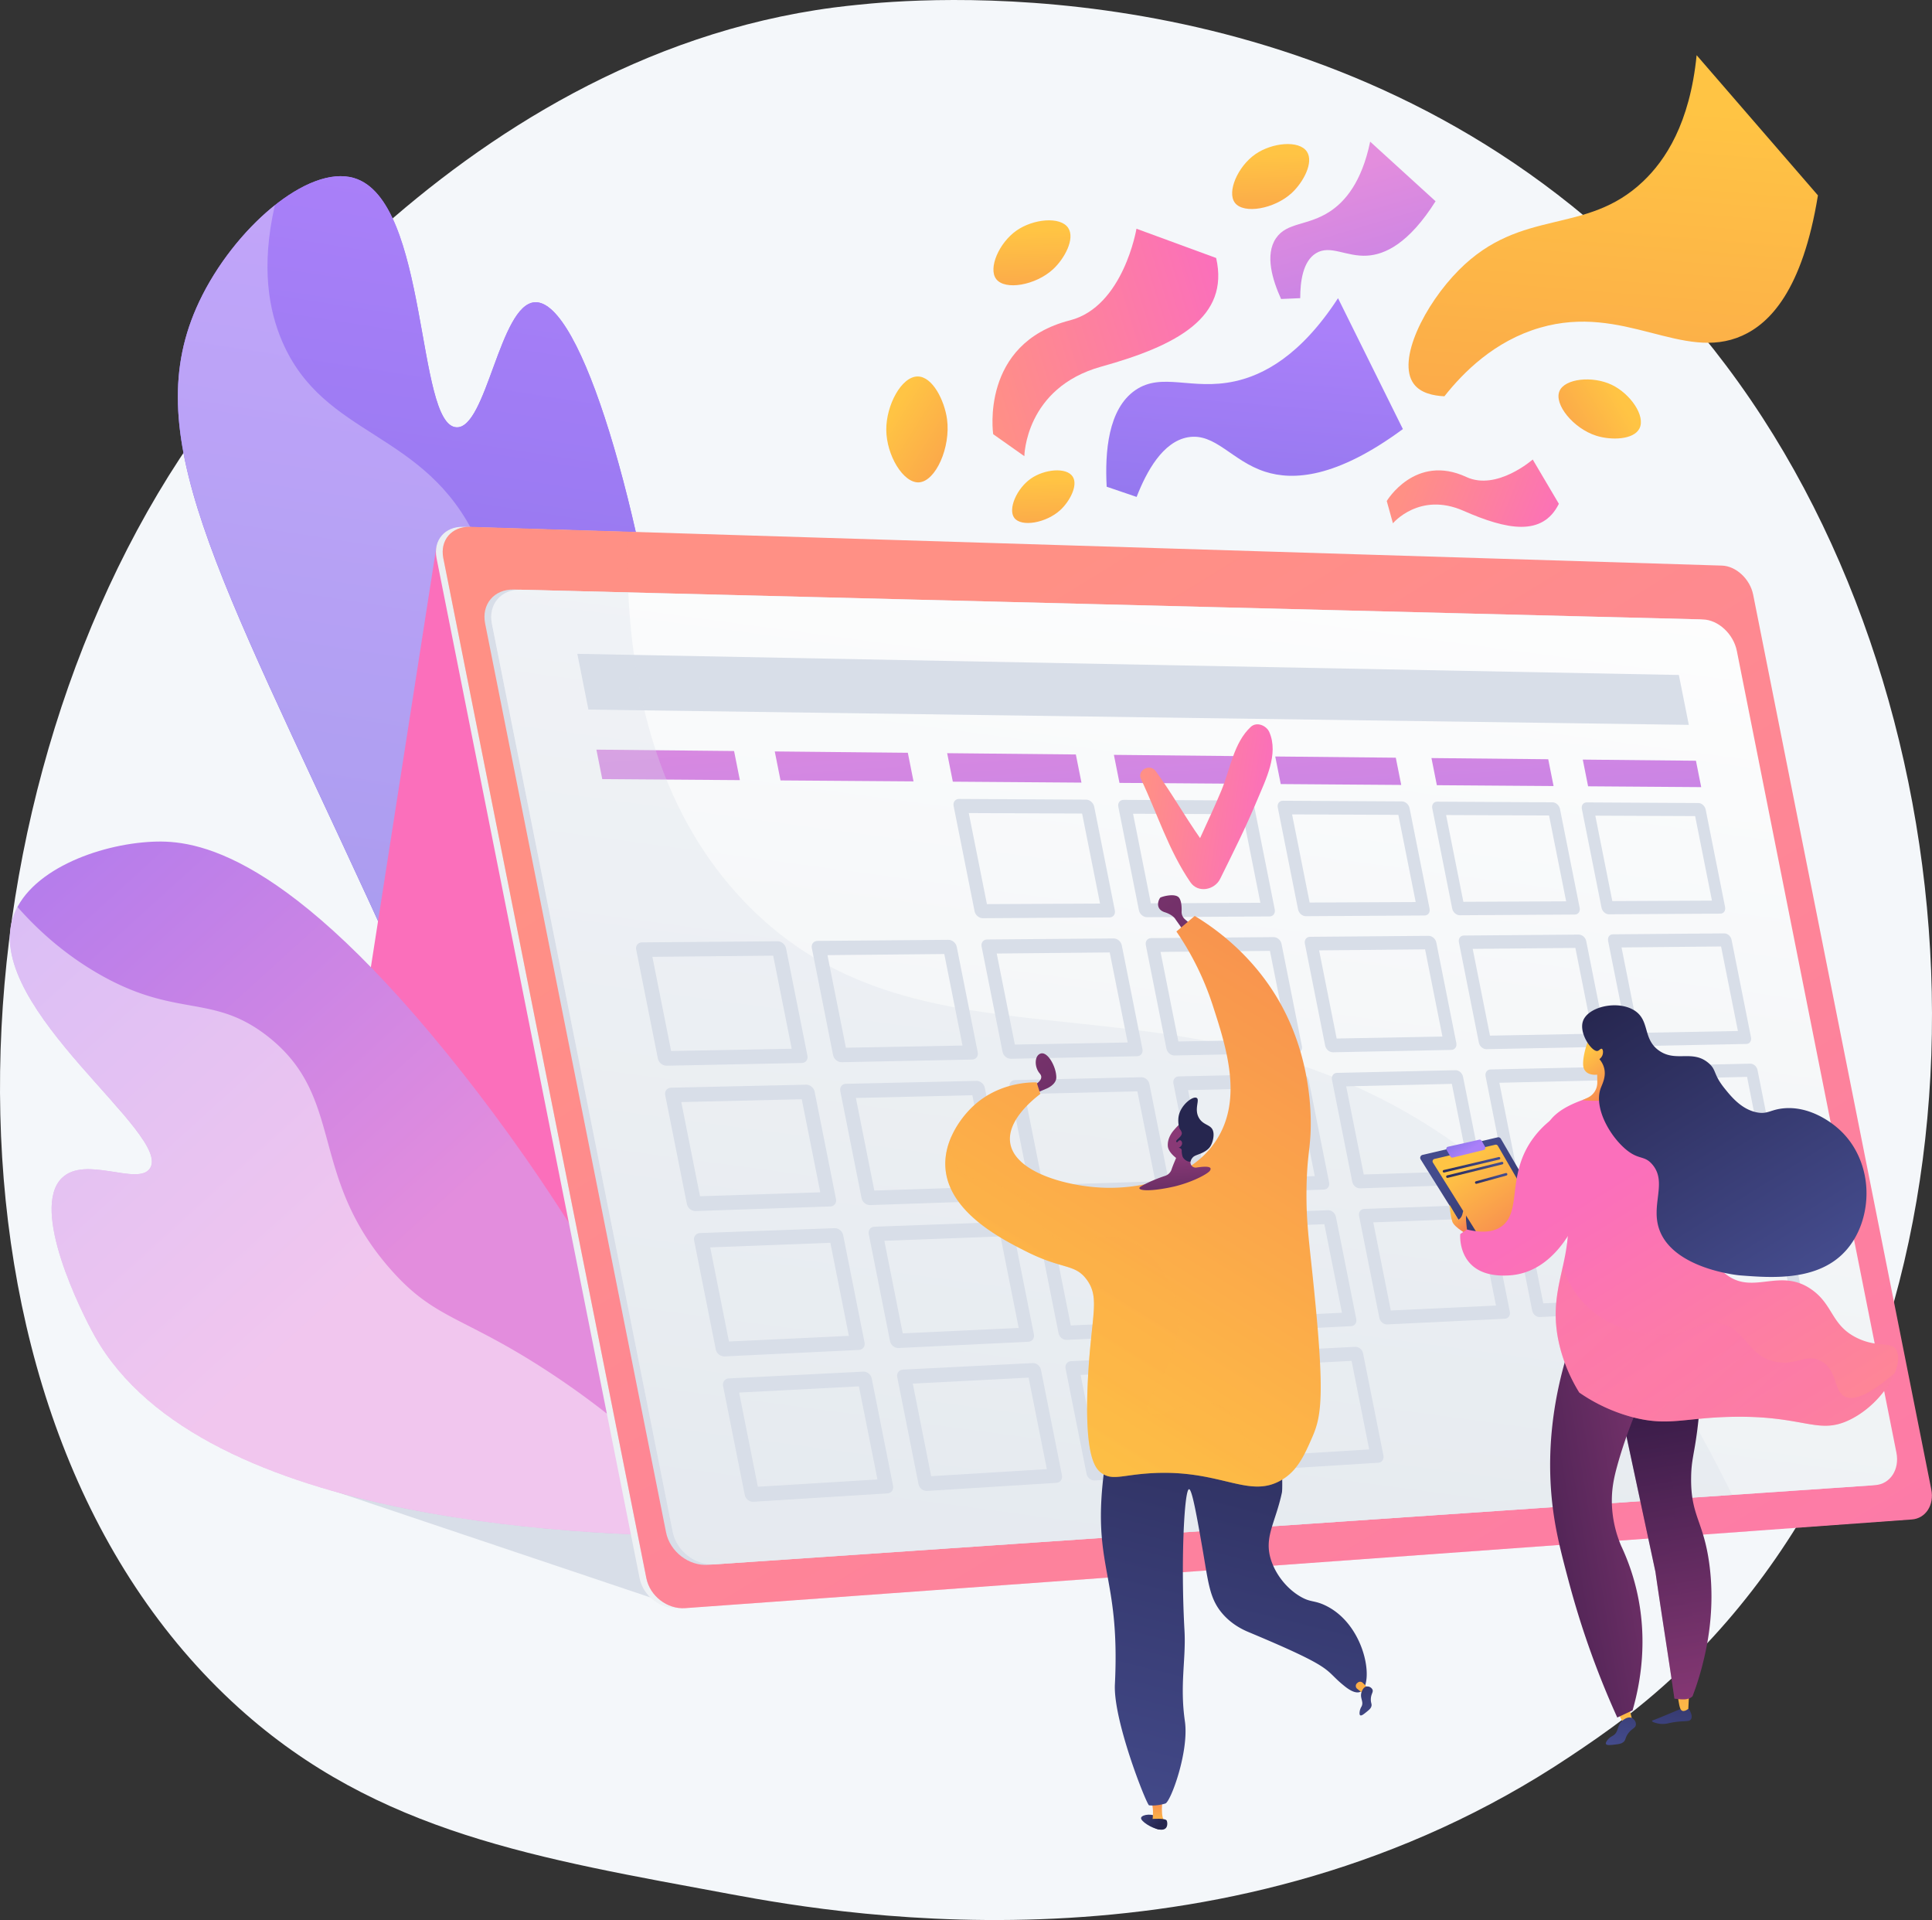 <svg xmlns="http://www.w3.org/2000/svg" xmlns:xlink="http://www.w3.org/1999/xlink" viewBox="0 0 2906.19 2887.63"><rect x="0" y="0" width="2906.19" height="2887.63" fill="#333333" stroke="none"/><defs><style>.cls-1{isolation:isolate;}.cls-2{fill:#f4f7fa;}.cls-3{fill:url(#linear-gradient);}.cls-4,.cls-8{fill:#fff;mix-blend-mode:soft-light;}.cls-11,.cls-34,.cls-4,.cls-40,.cls-43{opacity:0.3;}.cls-5{fill:#d8dee8;}.cls-6{fill:url(#linear-gradient-3);}.cls-7{fill:url(#linear-gradient-4);}.cls-8{opacity:0.5;}.cls-9{fill:url(#linear-gradient-5);}.cls-10{fill:url(#linear-gradient-6);}.cls-11,.cls-34,.cls-40,.cls-43{mix-blend-mode:multiply;}.cls-12{fill:url(#linear-gradient-7);}.cls-13{fill:url(#linear-gradient-8);}.cls-14{fill:url(#linear-gradient-9);}.cls-15{fill:url(#linear-gradient-10);}.cls-16{fill:url(#linear-gradient-11);}.cls-17{fill:url(#linear-gradient-12);}.cls-18{fill:url(#linear-gradient-13);}.cls-19{fill:url(#linear-gradient-14);}.cls-20{fill:url(#linear-gradient-15);}.cls-21{fill:url(#linear-gradient-16);}.cls-22{fill:url(#linear-gradient-17);}.cls-23{fill:url(#linear-gradient-18);}.cls-24{fill:url(#linear-gradient-19);}.cls-25{fill:url(#linear-gradient-20);}.cls-26{fill:url(#linear-gradient-21);}.cls-27{fill:url(#linear-gradient-22);}.cls-28{fill:url(#linear-gradient-23);}.cls-29{fill:url(#linear-gradient-24);}.cls-30{fill:#26264f;}.cls-31{fill:url(#linear-gradient-25);}.cls-32{fill:url(#linear-gradient-26);}.cls-33{fill:url(#linear-gradient-27);}.cls-34{fill:url(#linear-gradient-28);}.cls-35{fill:url(#linear-gradient-29);}.cls-36{fill:url(#linear-gradient-30);}.cls-37{fill:url(#linear-gradient-31);}.cls-38{fill:url(#linear-gradient-32);}.cls-39{fill:url(#linear-gradient-33);}.cls-40{fill:url(#linear-gradient-34);}.cls-41{fill:url(#linear-gradient-35);}.cls-42{fill:url(#linear-gradient-36);}.cls-43{fill:url(#linear-gradient-37);}.cls-44{fill:url(#linear-gradient-38);}.cls-45{fill:url(#linear-gradient-39);}.cls-46{fill:url(#linear-gradient-40);}.cls-47{fill:url(#linear-gradient-41);}.cls-48{fill:url(#linear-gradient-42);}.cls-49{fill:url(#linear-gradient-43);}.cls-50{fill:url(#linear-gradient-44);}.cls-51{fill:url(#linear-gradient-45);}.cls-52{fill:url(#linear-gradient-46);}.cls-53{fill:url(#linear-gradient-47);}.cls-54{fill:url(#linear-gradient-48);}.cls-55{fill:url(#linear-gradient-49);}.cls-56{fill:url(#linear-gradient-50);}.cls-57{fill:url(#linear-gradient-51);}.cls-58{fill:url(#linear-gradient-52);}.cls-59{fill:url(#linear-gradient-53);}.cls-60{fill:url(#linear-gradient-54);}.cls-61{fill:url(#linear-gradient-55);}.cls-62{fill:url(#linear-gradient-56);}.cls-63{fill:url(#linear-gradient-57);}</style><linearGradient id="linear-gradient" x1="317.97" y1="-8.5" x2="265.27" y2="2349.64" gradientTransform="translate(483.06 249.3) rotate(7.58)" gradientUnits="userSpaceOnUse"><stop offset="0" stop-color="#aa80f9"/><stop offset="1" stop-color="#6165d7"/></linearGradient><linearGradient id="linear-gradient-3" x1="124.47" y1="1993.09" x2="514.52" y2="1793.53" gradientUnits="userSpaceOnUse"><stop offset="0" stop-color="#ff9085"/><stop offset="1" stop-color="#fb6fbb"/></linearGradient><linearGradient id="linear-gradient-4" x1="1031.08" y1="2384.65" x2="368.44" y2="1215.83" gradientTransform="translate(-985.48 -151.31) rotate(-12.65)" gradientUnits="userSpaceOnUse"><stop offset="0" stop-color="#e38ddd"/><stop offset="1" stop-color="#9571f6"/></linearGradient><linearGradient id="linear-gradient-5" x1="655.72" y1="1605.51" x2="2895.88" y2="1605.51" gradientUnits="userSpaceOnUse"><stop offset="0" stop-color="#ebeff2"/><stop offset="1" stop-color="#fff"/></linearGradient><linearGradient id="linear-gradient-6" x1="2123.74" y1="1010.56" x2="3416.59" y2="3392.6" gradientTransform="matrix(1, 0, 0.22, 1, -1019.67, 0)" xlink:href="#linear-gradient-3"/><linearGradient id="linear-gradient-7" x1="1730.14" y1="1232.34" x2="3042.65" y2="3650.6" gradientTransform="matrix(1, 0, 0.22, 1, -1019.67, 0)" xlink:href="#linear-gradient-3"/><linearGradient id="linear-gradient-8" x1="2339.73" y1="2496.9" x2="2601.59" y2="611.48" gradientTransform="matrix(1, 0, 0.22, 1, -1019.67, 0)" xlink:href="#linear-gradient-5"/><linearGradient id="linear-gradient-9" x1="1757.3" y1="980.59" x2="1828.78" y2="1973.34" gradientTransform="matrix(1, 0, 0.22, 1, -1019.67, 0)" xlink:href="#linear-gradient-4"/><linearGradient id="linear-gradient-10" x1="2020.45" y1="967.61" x2="2090.39" y2="1939.07" gradientTransform="matrix(1, 0, 0.22, 1, -1019.67, 0)" xlink:href="#linear-gradient-4"/><linearGradient id="linear-gradient-11" x1="2274.87" y1="955.2" x2="2343.34" y2="1906.24" gradientTransform="matrix(1, 0, 0.22, 1, -1019.67, 0)" xlink:href="#linear-gradient-4"/><linearGradient id="linear-gradient-12" x1="2520.99" y1="943.33" x2="2588.05" y2="1874.74" gradientTransform="matrix(1, 0, 0.22, 1, -1019.67, 0)" xlink:href="#linear-gradient-4"/><linearGradient id="linear-gradient-13" x1="2759.21" y1="931.97" x2="2824.92" y2="1844.51" gradientTransform="matrix(1, 0, 0.22, 1, -1019.67, 0)" xlink:href="#linear-gradient-4"/><linearGradient id="linear-gradient-14" x1="2989.91" y1="921.08" x2="3054.31" y2="1815.48" gradientTransform="matrix(1, 0, 0.22, 1, -1019.67, 0)" xlink:href="#linear-gradient-4"/><linearGradient id="linear-gradient-15" x1="3213.44" y1="910.64" x2="3276.58" y2="1787.58" gradientTransform="matrix(1, 0, 0.22, 1, -1019.67, 0)" xlink:href="#linear-gradient-4"/><linearGradient id="linear-gradient-16" x1="2551.53" y1="1099.84" x2="2743.91" y2="1099.84" gradientTransform="matrix(0.99, 0.14, -0.14, 0.99, -654.58, -264.32)" xlink:href="#linear-gradient-3"/><linearGradient id="linear-gradient-17" x1="1539.9" y1="1082.9" x2="2480.3" y2="2266.04" gradientUnits="userSpaceOnUse"><stop offset="0" stop-color="#893976"/><stop offset="1" stop-color="#311944"/></linearGradient><linearGradient id="linear-gradient-18" x1="1414.33" y1="1426.28" x2="2020.62" y2="2189.07" xlink:href="#linear-gradient-17"/><linearGradient id="linear-gradient-19" x1="1645.12" y1="2717.61" x2="1678.1" y2="2746.94" gradientTransform="translate(64.28)" gradientUnits="userSpaceOnUse"><stop offset="0" stop-color="#444b8c"/><stop offset="1" stop-color="#26264f"/></linearGradient><linearGradient id="linear-gradient-20" x1="751.58" y1="2747" x2="751.58" y2="2689.55" gradientTransform="translate(989.59)" gradientUnits="userSpaceOnUse"><stop offset="0" stop-color="#ffc444"/><stop offset="1" stop-color="#f36f56"/></linearGradient><linearGradient id="linear-gradient-21" x1="-236.49" y1="2777.31" x2="-451.53" y2="1909.09" gradientTransform="matrix(-1, 0, 0, 1, 1517.97, 0)" xlink:href="#linear-gradient-19"/><linearGradient id="linear-gradient-22" x1="1648.44" y1="2713.88" x2="1681.41" y2="2743.21" xlink:href="#linear-gradient-19"/><linearGradient id="linear-gradient-23" x1="1520.2" y1="2234.04" x2="2334.92" y2="910.56" gradientTransform="matrix(1, 0, 0, 1, 0, 0)" xlink:href="#linear-gradient-20"/><linearGradient id="linear-gradient-24" x1="1764.87" y1="1740.62" x2="1776.48" y2="1880.94" xlink:href="#linear-gradient-17"/><linearGradient id="linear-gradient-25" x1="4488.09" y1="449.57" x2="4499.71" y2="589.89" gradientTransform="translate(-2010.01 -724.53) rotate(27.57)" xlink:href="#linear-gradient-17"/><linearGradient id="linear-gradient-26" x1="-615.85" y1="3716.14" x2="-615.85" y2="3515.91" gradientTransform="matrix(-0.78, 0.63, 0.63, 0.78, -747.57, 67.65)" xlink:href="#linear-gradient-20"/><linearGradient id="linear-gradient-27" x1="-599.93" y1="3723.72" x2="-637.73" y2="3599.08" gradientTransform="matrix(-0.78, 0.63, 0.63, 0.78, -747.57, 67.65)" xlink:href="#linear-gradient-19"/><linearGradient id="linear-gradient-28" x1="1520.26" y1="2234.07" x2="2334.98" y2="910.6" gradientTransform="matrix(1, 0, 0, 1, 0, 0)" xlink:href="#linear-gradient-20"/><linearGradient id="linear-gradient-29" x1="-1441.22" y1="2883.96" x2="-1488.24" y2="2728.91" gradientTransform="matrix(-0.99, 0.12, 0.12, 0.99, 732.84, -44.58)" xlink:href="#linear-gradient-19"/><linearGradient id="linear-gradient-30" x1="-1481.76" y1="2853.77" x2="-1481.76" y2="2604.66" gradientTransform="matrix(-0.99, 0.12, 0.12, 0.99, 732.84, -44.58)" xlink:href="#linear-gradient-20"/><linearGradient id="linear-gradient-31" x1="-1390.04" y1="2853.77" x2="-1390.04" y2="2604.66" gradientTransform="matrix(-0.99, 0.12, 0.12, 0.99, 732.84, -44.58)" xlink:href="#linear-gradient-20"/><linearGradient id="linear-gradient-32" x1="-1372.72" y1="2863.18" x2="-1419.74" y2="2708.13" gradientTransform="matrix(-0.99, 0.12, 0.12, 0.99, 732.84, -44.58)" xlink:href="#linear-gradient-19"/><linearGradient id="linear-gradient-33" x1="-1503.3" y1="2316.24" x2="-1526.17" y2="2830.98" gradientTransform="matrix(-0.99, 0.12, 0.12, 0.99, 732.84, -44.58)" gradientUnits="userSpaceOnUse"><stop offset="0" stop-color="#311944"/><stop offset="1" stop-color="#893976"/></linearGradient><linearGradient id="linear-gradient-34" x1="-1503.3" y1="2316.24" x2="-1526.17" y2="2830.98" xlink:href="#linear-gradient-33"/><linearGradient id="linear-gradient-35" x1="-1154.55" y1="2535.22" x2="-1573.97" y2="2516.15" xlink:href="#linear-gradient-33"/><linearGradient id="linear-gradient-36" x1="-1775.3" y1="2645.11" x2="-1477.9" y2="2009.63" gradientTransform="matrix(-0.99, 0.12, 0.12, 0.99, 732.84, -44.58)" xlink:href="#linear-gradient-3"/><linearGradient id="linear-gradient-37" x1="3128.22" y1="2322.36" x2="3360.52" y2="2800.04" gradientTransform="translate(-1385.94 397.91) rotate(-16.77)" xlink:href="#linear-gradient-3"/><linearGradient id="linear-gradient-38" x1="-1447.58" y1="1820.7" x2="-1501.23" y2="1907.49" gradientTransform="matrix(-0.99, 0.12, 0.12, 0.99, 732.84, -44.58)" xlink:href="#linear-gradient-20"/><linearGradient id="linear-gradient-39" x1="-1247.76" y1="1955.07" x2="-1355.9" y2="2130" gradientTransform="matrix(-0.99, 0.12, 0.12, 0.99, 732.84, -44.58)" xlink:href="#linear-gradient-19"/><linearGradient id="linear-gradient-40" x1="-1228.68" y1="1932.23" x2="-1322.09" y2="2107.61" gradientTransform="matrix(-0.99, 0.1, 0.1, 0.99, 790.05, -40.77)" xlink:href="#linear-gradient-20"/><linearGradient id="linear-gradient-41" x1="-1258.81" y1="1943.85" x2="-1233.07" y2="1890.47" gradientTransform="matrix(-0.99, 0.12, 0.12, 0.99, 732.84, -44.58)" xlink:href="#linear-gradient"/><linearGradient id="linear-gradient-42" x1="-1273.36" y1="1930.78" x2="-1185.17" y2="1930.78" gradientTransform="matrix(-0.99, 0.1, 0.1, 0.99, 790.05, -40.77)" xlink:href="#linear-gradient-19"/><linearGradient id="linear-gradient-43" x1="-1277.26" y1="1938.88" x2="-1189.5" y2="1938.88" gradientTransform="matrix(-0.99, 0.1, 0.1, 0.99, 790.05, -40.77)" xlink:href="#linear-gradient-19"/><linearGradient id="linear-gradient-44" x1="-1281.33" y1="1954.29" x2="-1231.74" y2="1954.29" gradientTransform="matrix(-0.99, 0.1, 0.1, 0.99, 790.05, -40.77)" xlink:href="#linear-gradient-19"/><linearGradient id="linear-gradient-45" x1="-1224.88" y1="2024.2" x2="-1250.83" y2="2066.18" gradientTransform="matrix(-0.99, 0.12, 0.12, 0.99, 732.84, -44.58)" xlink:href="#linear-gradient-20"/><linearGradient id="linear-gradient-46" x1="-1641.83" y1="2707.57" x2="-1344.43" y2="2072.1" gradientTransform="matrix(-0.99, 0.12, 0.12, 0.99, 732.84, -44.58)" xlink:href="#linear-gradient-3"/><linearGradient id="linear-gradient-47" x1="-1745.53" y1="2184.23" x2="-1528.63" y2="1720.77" gradientTransform="matrix(-0.99, 0.12, 0.12, 0.99, 732.84, -44.58)" xlink:href="#linear-gradient-19"/><linearGradient id="linear-gradient-48" x1="-105.65" y1="277.94" x2="293.14" y2="277.94" gradientTransform="translate(1485.15 267.46) rotate(-17.21)" xlink:href="#linear-gradient-3"/><linearGradient id="linear-gradient-49" x1="333.02" y1="334.29" x2="-13.3" y2="1194.84" gradientTransform="translate(1485.15 267.46) rotate(-17.21)" xlink:href="#linear-gradient"/><linearGradient id="linear-gradient-50" x1="4150.83" y1="132.22" x2="4392.41" y2="132.22" gradientTransform="matrix(0.93, 0.38, -0.38, 0.93, -1691.05, -978.26)" xlink:href="#linear-gradient-3"/><linearGradient id="linear-gradient-51" x1="-1231.37" y1="-601.96" x2="-1441.17" y2="-80.64" gradientTransform="matrix(0.78, -0.62, 0.62, 0.78, 3345.76, -35.77)" xlink:href="#linear-gradient-4"/><linearGradient id="linear-gradient-52" x1="952.96" y1="179.14" x2="370.85" y2="1625.58" gradientTransform="translate(1485.15 267.46) rotate(-17.21)" xlink:href="#linear-gradient-20"/><linearGradient id="linear-gradient-53" x1="-139.59" y1="-54.17" x2="-242.91" y2="202.54" gradientTransform="matrix(0.92, -0.4, 0.4, 0.92, 2060.07, 225.97)" xlink:href="#linear-gradient-20"/><linearGradient id="linear-gradient-54" x1="5454.51" y1="-862.9" x2="5351.21" y2="-606.21" gradientTransform="translate(-2440.3 -1995.28) rotate(37)" xlink:href="#linear-gradient-20"/><linearGradient id="linear-gradient-55" x1="-647.46" y1="257.18" x2="-731.12" y2="465.04" gradientTransform="matrix(0.92, -0.4, 0.4, 0.92, 2060.07, 225.97)" xlink:href="#linear-gradient-20"/><linearGradient id="linear-gradient-56" x1="-3887.72" y1="-3832.1" x2="-4011.77" y2="-3523.85" gradientTransform="matrix(0.19, -0.98, 0.94, 0.18, 5688.37, -2506.34)" xlink:href="#linear-gradient-20"/><linearGradient id="linear-gradient-57" x1="-514.68" y1="-91.98" x2="-617.99" y2="164.73" gradientTransform="matrix(0.92, -0.4, 0.4, 0.92, 2060.07, 225.97)" xlink:href="#linear-gradient-20"/></defs><g class="cls-1"><g id="Layer_2" data-name="Layer 2"><g id="Illustration"><path class="cls-2" d="M2556.53,2483.44c-75.64,78-143.33,123.81-195.15,158.41-505.41,337.47-1083.15,240.2-1261.77,207-288.19-53.64-531.46-91.48-740.47-280.31C-115.79,2139.41-92.69,1244.31,270.21,689.83,313.24,624.08,675.6,87,1254.59,11.26c14.17-1.85,24.73-2.9,34-3.88C1378.14-2.1,1933.18-52.15,2385.76,327c64.78,54.27,169,152.17,265.72,301.49C3005,1174.47,3006.1,2020,2556.53,2483.44Z"/><path class="cls-3" d="M943.12,2143.18c118.9-19,120.47-618.4,67-1036.6-43.88-343.45-136.53-656.12-205.64-652-52.9,3.14-72.56,190.73-118,188.07-61-3.56-41.08-341.24-153.91-374.89-69.52-20.73-181.21,76.4-233,186.08-93.39,197.88,25,401.23,256,902.69C851.6,1999.12,881.92,2153,943.12,2143.18Z"/><path class="cls-3" d="M943.12,2143.18c118.9-19,120.47-618.4,67-1036.6-43.88-343.45-136.53-656.12-205.64-652-52.9,3.14-72.56,190.73-118,188.07-61-3.56-41.08-341.24-153.91-374.89-69.52-20.73-181.21,76.4-233,186.08-93.39,197.88,25,401.23,256,902.69C851.6,1999.12,881.92,2153,943.12,2143.18Z"/><path class="cls-4" d="M931.12,1750.62c12.27-164.34,57.83-254,4.68-384.8-46.42-114.21-107.92-111.57-163.52-244.37-63-150.41.61-190.41-55.14-309.7-77.41-165.63-229.55-151.84-292.6-298.1-19.93-46.22-32.41-111.86-11.1-205-44.55,35.44-87.16,88.6-113.85,145.14-93.39,197.88,25,401.23,256,902.69,296,642.6,326.34,796.46,387.54,786.66,9.3-1.49,17.88-6.53,25.77-14.75C927.67,1973.49,924,1846.29,931.12,1750.62Z"/><polygon class="cls-5" points="978.2 2402.44 438.52 2221.03 1214.79 2169.23 978.2 2402.44"/><path class="cls-6" d="M656.41,822.53l-210.12,1348c-4,26,14.55,49.47,38.2,48.35l1051.67-49.63Z"/><path class="cls-7" d="M1097.61,2310.33C968.89,1992.69,814,1763.79,696.19,1614.2c-265-336.59-404.28-350.94-466-348.32-82.26,3.49-190.37,44.09-211.57,116.77-39.67,136,242.43,324.14,206.71,374.9-18.48,26.27-96.81-20.16-132.06,13.91-48.22,46.6,28.44,200.91,49.35,238.18C304.24,2297.73,903.92,2311.26,1097.61,2310.33Z"/><path class="cls-8" d="M824.28,2062.54C695,1978.05,654.15,1985,586.9,1908.3c-124-141.4-67-258.29-184.62-350-83.88-65.38-138-25.57-257.23-95.56-48.52-28.49-87.51-63.25-118.77-98.7a96.86,96.86,0,0,0-7.66,18.6c-39.67,136,242.43,324.14,206.71,374.9-18.48,26.27-96.81-20.16-132.06,13.91-48.22,46.6,28.44,200.91,49.35,238.18,161.62,288.09,761.3,301.62,955,300.69-2.35-5.79-4.72-11.49-7.09-17.23C990.27,2181.28,895.57,2109.13,824.28,2062.54Z"/><path class="cls-9" d="M2580,850.62,696.8,792.37c-27.47-.85-45.48,20.18-40.14,47l305.47,1534.2c5.34,26.8,31.54,46.94,58.45,45l1845.07-133.34c20.88-1.5,34-21.78,29.28-45.28L2627,894.36C2622.34,870.86,2601.32,851.28,2580,850.62Z"/><path class="cls-10" d="M2590.18,850.62,707,792.37c-27.47-.85-45.48,20.18-40.14,47L972.3,2373.55c5.33,26.8,31.54,46.94,58.45,45l1845.07-133.34c20.87-1.5,34-21.78,29.28-45.28L2637.18,894.36C2632.5,870.86,2611.48,851.28,2590.18,850.62Z"/><g class="cls-11"><path class="cls-12" d="M2098.71,1663.56c-370.67-201.4-721.93-44.84-974.84-303.17-155.73-159.07-184.32-384.3-179.65-560.68L707,792.37c-27.47-.85-45.48,20.18-40.14,47L972.3,2373.56c5.33,26.79,31.54,46.93,58.45,45l1600.88-115.69C2456.65,1923.05,2259.38,1750.86,2098.71,1663.56Z"/></g><path class="cls-5" d="M2812.8,2234.11,1065,2353.41c-29,2-57.33-19.9-63.1-48.88L729.76,937.76c-5.77-29,13.61-51.88,43.19-51.13l1780.47,44.75c23.25.59,46.17,21.79,51.26,47.37L2844.86,2185C2850,2210.56,2835.63,2232.56,2812.8,2234.11Z"/><path class="cls-13" d="M2820.64,2233.58l-1745.7,119.15c-29,2-57.27-19.89-63-48.85L739.94,938c-5.77-29,13.59-51.84,43.13-51.1l1778.33,44.7c23.23.59,46.13,21.78,51.22,47.35l240,1205.55C2857.74,2210,2843.44,2232,2820.64,2233.58Z"/><path class="cls-5" d="M1669,1379.76l-190.55,1.18c-5.72,0-11.3-4.68-12.46-10.53l-31.53-158.32c-1.16-5.85,2.54-10.57,8.27-10.53l191,1.06c5.59,0,11,4.74,12.19,10.51L1677,1369.25C1678.11,1375,1674.53,1379.73,1669,1379.76Zm-184.43-20,170.17-.82-27-135.4-170.47-.71Z"/><path class="cls-5" d="M1909.77,1378.27l-184.46,1.14c-5.53,0-11-4.6-12.09-10.36l-31-155.74c-1.15-5.76,2.42-10.4,8-10.37l184.9,1c5.4,0,10.7,4.66,11.83,10.34l30.59,153.62C1918.62,1373.61,1915.16,1378.24,1909.77,1378.27Zm-178.6-19.74,164.73-.79-26.53-133.23-165-.69Z"/><path class="cls-5" d="M2143,1376.83l-178.65,1.1c-5.36,0-10.62-4.53-11.74-10.2l-30.52-153.25c-1.13-5.66,2.32-10.23,7.68-10.2l179.07,1c5.24,0,10.38,4.58,11.5,10.17l30.1,151.2C2151.53,1372.24,2148.21,1376.79,2143,1376.83Zm-173-19.45,159.54-.76-26.11-131.13-159.82-.67Z"/><path class="cls-5" d="M2369,1375.43l-173.12,1.07c-5.18,0-10.29-4.46-11.4-10l-30-150.84c-1.11-5.58,2.21-10.07,7.41-10l173.52,1c5.07,0,10.07,4.52,11.17,10l29.64,148.85C2377.22,1370.91,2374,1375.4,2369,1375.43Zm-167.74-19.16,154.59-.74-25.7-129.08-154.87-.66Z"/><path class="cls-5" d="M2588,1374.07l-167.83,1c-5,0-10-4.39-11.09-9.88l-29.56-148.51c-1.1-5.49,2.11-9.92,7.15-9.89l168.22.94c4.92,0,9.78,4.44,10.86,9.86l29.18,146.58C2596,1369.62,2592.91,1374,2588,1374.07Zm-162.68-18.87,149.87-.72-25.31-127.11-150.14-.63Z"/><path class="cls-5" d="M1206,1598.67l-203.14,4.09A13.76,13.76,0,0,1,989.63,1592L957,1428.31c-1.2-6.06,2.78-11,8.89-11l203.61-1.69c6,0,11.73,4.74,12.92,10.71l32.13,161.37C1215.76,1593.62,1211.92,1598.55,1206,1598.67Zm-196.47-18,181.4-3.4-27.87-140-181.72,1.76Z"/><path class="cls-5" d="M1462.43,1593.5l-196.41,4c-5.89.12-11.64-4.61-12.82-10.56l-32-161c-1.19-6,2.65-10.81,8.55-10.86l196.88-1.64c5.75,0,11.36,4.67,12.53,10.54l31.6,158.7C1471.88,1588.54,1468.17,1593.39,1462.43,1593.5Zm-190-17.77,175.41-3.29-27.41-137.64-175.72,1.7Z"/><path class="cls-5" d="M1710.53,1588.51l-190,3.83c-5.7.11-11.27-4.54-12.43-10.39l-31.53-158.32c-1.16-5.85,2.53-10.63,8.24-10.68l190.48-1.58c5.57,0,11,4.6,12.16,10.37l31.08,156.12C1719.65,1583.63,1716.08,1588.4,1710.53,1588.51ZM1526.59,1571l169.71-3.18-27-135.4-170,1.65Z"/><path class="cls-5" d="M1950.67,1583.67l-184,3.71c-5.52.11-10.92-4.47-12.07-10.23l-31-155.74c-1.14-5.76,2.41-10.46,7.94-10.51l184.39-1.53c5.39,0,10.67,4.53,11.8,10.21l30.59,153.61C1959.49,1578.87,1956.05,1583.56,1950.67,1583.67Zm-178.12-17.32,164.27-3.07-26.52-133.23-164.57,1.59Z"/><path class="cls-5" d="M2183.23,1579l-178.15,3.59c-5.34.1-10.59-4.4-11.72-10.07l-30.51-153.25c-1.13-5.66,2.3-10.29,7.65-10.34l178.58-1.48c5.22,0,10.35,4.45,11.46,10l30.11,151.2C2191.76,1574.27,2188.44,1578.88,2183.23,1579Zm-172.57-17.1,159.1-3-26.11-131.12-159.38,1.54Z"/><path class="cls-5" d="M2408.57,1574.45l-172.63,3.48c-5.17.1-10.27-4.33-11.38-9.91l-30-150.84c-1.11-5.58,2.2-10.13,7.39-10.18l173-1.43c5.06,0,10.05,4.38,11.14,9.88l29.64,148.85C2416.82,1569.81,2413.62,1574.35,2408.57,1574.45Zm-167.28-16.88,154.16-2.89-25.7-129.08-154.44,1.49Z"/><path class="cls-5" d="M2627,1570.05l-167.36,3.37c-5,.1-10-4.27-11.06-9.76L2419,1415.16c-1.1-5.49,2.1-10,7.12-10l167.76-1.39c4.91,0,9.76,4.32,10.83,9.74l29.19,146.57C2635,1565.48,2631.92,1570,2627,1570.05Zm-162.24-16.67,149.46-2.8-25.31-127.11-149.73,1.45Z"/><path class="cls-5" d="M1249,1814.45l-202.57,6.92a13.5,13.5,0,0,1-13.19-10.58l-32.6-163.72c-1.2-6,2.76-11.07,8.85-11.2l203-4.52c5.93-.14,11.7,4.59,12.89,10.56l32.13,161.37C1258.7,1809.25,1254.87,1814.25,1249,1814.45ZM1053,1799.11l180.89-5.93-27.86-140-181.23,4.29Z"/><path class="cls-5" d="M1504.69,1805.71l-195.87,6.69c-5.88.2-11.61-4.46-12.79-10.41l-32-161c-1.19-6,2.63-10.88,8.52-11l196.33-4.37c5.74-.13,11.33,4.52,12.5,10.39l31.6,158.7C1514.1,1800.6,1510.41,1805.51,1504.69,1805.71Zm-189.53-15.19,174.92-5.73-27.41-137.64-175.23,4.14Z"/><path class="cls-5" d="M1752.09,1797.26l-189.5,6.47c-5.68.2-11.24-4.39-12.4-10.24l-31.53-158.32c-1.16-5.85,2.52-10.7,8.21-10.82l190-4.23c5.55-.12,11,4.45,12.13,10.23L1760,1786.46C1761.19,1792.24,1757.63,1797.07,1752.09,1797.26Zm-183.43-15,169.23-5.55-27-135.4-169.54,4Z"/><path class="cls-5" d="M1991.57,1789.07l-183.44,6.27c-5.5.19-10.89-4.32-12-10.08l-31-155.74c-1.15-5.76,2.4-10.53,7.91-10.65l183.87-4.09c5.38-.12,10.65,4.38,11.78,10.06l30.59,153.62C2000.36,1784.14,1996.93,1788.89,1991.57,1789.07Zm-177.64-14.89,163.82-5.37-26.53-133.22-164.11,3.88Z"/><path class="cls-5" d="M2223.49,1781.15l-177.67,6.07c-5.32.18-10.56-4.26-11.69-9.93L2003.62,1624c-1.13-5.67,2.29-10.35,7.63-10.47l178.08-4c5.21-.11,10.33,4.32,11.44,9.91l30.1,151.2C2232,1776.3,2228.68,1781,2223.49,1781.15Zm-172.11-14.75,158.66-5.2-26.11-131.12L2025,1633.84Z"/><path class="cls-5" d="M2448.2,1773.47l-172.15,5.88c-5.16.18-10.25-4.2-11.36-9.77l-30-150.84c-1.11-5.58,2.18-10.2,7.35-10.31l172.56-3.84c5-.11,10,4.26,11.12,9.76l29.64,148.85C2456.43,1768.7,2453.24,1773.3,2448.2,1773.47Zm-166.83-14.6,153.73-5-25.7-129.08-154,3.64Z"/><path class="cls-5" d="M2666,1766l-166.9,5.7c-5,.17-9.94-4.14-11-9.63l-29.57-148.51c-1.1-5.49,2.08-10,7.1-10.14l167.29-3.72c4.89-.11,9.73,4.19,10.81,9.61l29.19,146.58C2674,1761.33,2670.92,1765.86,2666,1766Zm-161.8-14.46,149-4.89L2628,1619.57l-149.31,3.54Z"/><path class="cls-5" d="M1291.91,2030.23l-202,9.75a13.26,13.26,0,0,1-13.16-10.43l-32.6-163.72c-1.21-6,2.75-11.14,8.82-11.36l202.48-7.35c5.92-.21,11.67,4.45,12.86,10.42l32.13,161.37C1301.63,2024.87,1297.81,2029.94,1291.91,2030.23Zm-195.4-12.67,180.4-8.45-27.87-140L1068.32,1876Z"/><path class="cls-5" d="M1546.94,2017.92l-195.33,9.42c-5.86.29-11.57-4.31-12.76-10.26l-32-161c-1.18-5.95,2.62-10.94,8.5-11.16l195.78-7.1c5.73-.21,11.31,4.38,12.48,10.24l31.59,158.7C1556.32,2012.66,1552.65,2017.64,1546.94,2017.92Zm-189-12.61,174.43-8.17L1505,1859.5l-174.74,6.59Z"/><path class="cls-5" d="M1793.66,2006l-189,9.12c-5.67.27-11.21-4.25-12.37-10.1l-31.53-158.32c-1.16-5.85,2.5-10.76,8.18-11l189.43-6.87c5.53-.2,10.95,4.31,12.1,10.08l31.08,156.12C1802.72,2000.84,1799.18,2005.74,1793.66,2006Zm-182.94-12.54,168.76-7.91-27-135.4-169.06,6.38Z"/><path class="cls-5" d="M2032.47,1994.48l-182.93,8.83c-5.49.26-10.87-4.19-12-10l-31-155.74c-1.15-5.76,2.38-10.59,7.88-10.78l183.36-6.66c5.36-.2,10.62,4.25,11.75,9.93l30.59,153.62C2041.23,1989.41,2037.81,1994.22,2032.47,1994.48ZM1855.31,1982l163.36-7.66-26.52-133.23-163.66,6.18Z"/><path class="cls-5" d="M2263.74,1983.31l-177.17,8.55c-5.31.26-10.53-4.12-11.66-9.79l-30.52-153.25c-1.12-5.67,2.28-10.42,7.6-10.61l177.59-6.45c5.19-.18,10.3,4.19,11.42,9.78l30.1,151.2C2272.21,1978.33,2268.92,1983.06,2263.74,1983.31Zm-171.64-12.4,158.21-7.41-26.1-131.13-158.5,6Z"/><path class="cls-5" d="M2487.83,1972.49l-171.68,8.29c-5.14.25-10.22-4.07-11.33-9.64l-30-150.85c-1.11-5.57,2.17-10.25,7.33-10.43l172.08-6.25c5-.18,10,4.13,11.09,9.63l29.64,148.85C2496,1967.6,2492.85,1972.25,2487.83,1972.49Zm-166.38-12.33,153.31-7.18-25.71-129.09-153.58,5.8Z"/><path class="cls-5" d="M2705.06,1962l-166.43,8c-5,.24-9.92-4-11-9.5L2498.05,1812c-1.1-5.49,2.07-10.09,7.07-10.27l166.83-6c4.88-.18,9.71,4.07,10.79,9.49l29.18,146.57C2713,1957.19,2709.93,1961.77,2705.06,1962Zm-161.36-12.26,148.63-7L2667,1815.67l-148.9,5.62Z"/><path class="cls-5" d="M1334.88,2246l-201.45,12.58a13,13,0,0,1-13.13-10.28l-32.59-163.71c-1.21-6.06,2.73-11.21,8.79-11.52l201.92-10.18c5.9-.29,11.64,4.3,12.83,10.27l32.13,161.37C1344.57,2240.5,1340.76,2245.64,1334.88,2246ZM1140,2236l179.89-11-27.87-140-180.21,9.34Z"/><path class="cls-5" d="M1589.19,2230.12l-194.78,12.17c-5.84.36-11.55-4.17-12.73-10.12l-32-161c-1.19-5.95,2.61-11,8.46-11.31l195.25-9.84c5.7-.29,11.27,4.24,12.44,10.1l31.6,158.7C1598.55,2224.72,1594.88,2229.77,1589.19,2230.12Zm-188.5-10,174-10.62-27.41-137.64-174.26,9Z"/><path class="cls-5" d="M1835.22,2214.75l-188.45,11.77c-5.65.36-11.18-4.1-12.35-9.95l-31.52-158.32c-1.16-5.85,2.49-10.82,8.16-11.11l188.89-9.52c5.52-.28,10.92,4.17,12.07,9.94l31.09,156.12C1844.26,2209.45,1840.73,2214.41,1835.22,2214.75Zm-182.44-10,168.29-10.27-27-135.4-168.59,8.74Z"/><path class="cls-5" d="M2073.36,2199.88l-182.42,11.39c-5.47.34-10.83-4.05-12-9.8l-31-155.74c-1.15-5.76,2.37-10.65,7.86-10.93l182.85-9.22c5.34-.27,10.59,4.12,11.72,9.8L2081,2189C2082.1,2194.67,2078.7,2199.55,2073.36,2199.88Zm-176.67-10.05,162.91-9.94-26.53-133.23-163.2,8.46Z"/><polygon class="cls-14" points="1112.94 1173.27 905.95 1171.76 897.12 1127.42 1104.22 1129.51 1112.94 1173.27"/><polygon class="cls-15" points="1374.16 1175.17 1174.1 1173.71 1165.42 1130.13 1365.59 1132.14 1374.16 1175.17"/><polygon class="cls-16" points="1626.76 1177.01 1433.28 1175.6 1424.75 1132.74 1618.33 1134.69 1626.76 1177.01"/><polygon class="cls-17" points="1871.16 1178.79 1683.96 1177.43 1675.56 1135.27 1862.88 1137.16 1871.16 1178.79"/><polygon class="cls-18" points="2107.77 1180.52 1926.53 1179.19 1918.27 1137.72 2099.61 1139.55 2107.77 1180.52"/><polygon class="cls-19" points="2336.93 1182.18 2161.38 1180.9 2153.25 1140.09 2328.91 1141.86 2336.93 1182.18"/><polygon class="cls-20" points="2559.01 1183.8 2388.88 1182.56 2380.88 1142.39 2551.11 1144.11 2559.01 1183.8"/><polygon class="cls-5" points="2540.37 1090.16 885.13 1067.16 868.44 983.35 2525.43 1015.13 2540.37 1090.16"/><g class="cls-11"><path class="cls-5" d="M2098.71,1663.56c-370.67-201.4-721.93-44.84-974.84-303.17C994.17,1227.91,952.59,1049.09,945.08,891l-163-4.09c-29-.73-48,21.71-42.31,50.12l272.36,1367.9c5.66,28.41,33.39,49.86,61.84,47.92l1531.7-104.55C2437.39,1906.36,2251.49,1746.57,2098.71,1663.56Z"/></g><path class="cls-21" d="M1909.33,1101c-4.28-9.76-18.86-16.14-27.84-7.8-25.74,23.88-30.9,63.54-44.11,95.34-10.08,24.27-21.3,48-32.17,71.94-23.23-33-43.09-68.6-67.06-101.15-8.32-11.29-28.14-.95-21.86,12.29,24.81,52.34,41.29,106.74,74.31,155.16,11.57,17,36.55,11.73,44.84-5.09,19.15-38.84,38.68-77.54,55.3-117.56C1903.71,1173,1923.9,1134.24,1909.33,1101Z"/><path class="cls-22" d="M1799.43,1397.57l-17-15a14.7,14.7,0,0,1-5-11.56c.24-6.41-.13-15.79-3.74-20.72-5.81-7.93-27.64-1.47-28.62,0-4.29,6.45-5.83,17.58,7.11,21.7s16.26,10.94,16.26,10.94l20.46,28.91Z"/><path class="cls-23" d="M1555.35,1645.18l19.2-8.1s14.4-5.73,14.4-16.68c0-15.69-12.53-38.36-22.79-36.14s-10.82,20.4-2,30.39-11.9,19.47-11.9,19.47Z"/><path class="cls-24" d="M1716.49,2733.68c1.66-5,18.84-7.28,26.06.73,3.58,4,5.4,11.27,2.61,14.06-1,1,2.21,3.5-1.16,3.06C1732.85,2750.09,1714.85,2738.63,1716.49,2733.68Z"/><path class="cls-25" d="M1733.56,2738h17.34c-6.54-10.6-.81-40.59-.81-40.59l-18.65,1.48s.89,8.58,2.66,21.3C1734.71,2724.54,1734.32,2731.17,1733.56,2738Z"/><path class="cls-26" d="M1688.62,2082.25a801.17,801.17,0,0,0-26.89,123.05c-21.06,153.22,23.7,158.1,15.34,327.88-2.67,54.2,47,179.16,51.33,181.92a53.58,53.58,0,0,0,6.86.27,68.54,68.54,0,0,0,17.48-2.91c7.85-1.36,36.19-78.11,29.62-123.75-7.91-55,1.81-93.17-.6-136.29-5.78-103.24-.36-212.3,6.84-212.71,4.55-.26,12.09,42.86,20,88.17,9.1,52,10.57,75.8,29.84,98.48,13,15.31,28.58,23.57,39.4,28.09,131.36,54.91,113.07,55.3,141.72,79,4.74,3.92,17.6,15,26.64,11,6.06-2.68,7.84-11,8.6-14.73,6-29.8-12.46-91.92-61.2-115.22-17.47-8.35-22.34-3.94-39.2-14.35-21-12.93-35.91-34-42.34-53.59-11.33-34.44,6.45-55.94,16.21-101.66,1.88-8.78-1-87.18-9.41-138.95C1907.82,2038.23,1688.62,2082.25,1688.62,2082.25Z"/><path class="cls-27" d="M1732.34,2735.68s21.14-1.82,22.78,2.55,1.82,15.49-11.12,13.3S1730.7,2739,1732.34,2735.68Z"/><path class="cls-28" d="M1559.39,1627.87q2.74,8.67,5.5,17.36c-13.26,10.16-49.75,40.47-45.37,73,6.32,47,93.91,68.31,149.39,68.2,15.21,0,114-.23,160.38-71.11,40.75-62.25,15.51-140-5.31-204.09a430.92,430.92,0,0,0-54.38-110.28l27.57-23.42c33.33,20.19,95.55,64.68,135.72,144.57,37,73.66,39.17,145.22,38.78,172.41-.49,33.68-5.49,42.93-6.32,91.66-.77,45,2.86,73,8.41,125.27,19.47,183.8,14.7,216.72.44,249.44-12,27.56-22.37,51.31-47.55,65.58-50.35,28.54-92.51-19.08-202.26-10.32-38.16,3-51.7,10.3-67.36-.68-9.22-6.46-26.17-24.12-20.66-138.67,4.71-97.87,18.94-123.85-1.47-152-17.91-24.64-36.31-14.92-91.47-42.78-36.08-18.22-114-57.61-121-122.44-5-47,29.73-83.95,35.41-90C1497.69,1627.21,1550.83,1627.65,1559.39,1627.87Z"/><path class="cls-29" d="M1756.64,1723.32c-.65-12.22,7.38-21.6,9.13-23.61,7.36-8.44,9-9.45,11.85-10.56l3.93-1.35s.21,0,.44-.06c2.39-.3,10,1.17,11.45,1.84,4.65,2.14,5.39,23.21-2.4,51,0,1.12-.09,2.24-.14,3.37-.09,1.67-.14,3-.17,4a7.84,7.84,0,0,0,9,8c24.94-3.81,21.49,2.2,20.65,4.13-2,4.52-25.09,17.26-52.89,24.1-34.51,8-56.2,7.08-53.28,1.81,1.1-2,18.22-10.91,38.46-17.6a15.07,15.07,0,0,0,9.65-9.59c2-6.17,5.88-14.73,6.79-17.32C1767.39,1740.11,1757.12,1732.32,1756.64,1723.32Z"/><path class="cls-30" d="M1773.21,1677.53c-1.93,8.73.09,19,1.85,20.93a14.69,14.69,0,0,1,2.39,4.15,4.77,4.77,0,0,1,.26,1.15c.68,5.92-9.51,10.43-8.37,13.26.82,2.06,7.29,1,7.65,2.71s-5.26,3.49-4.9,5.4c.28,1.44,3.58.92,5.05,3.36.73,1.21.27,1.94.6,5.23a28.26,28.26,0,0,0,.94,5.12c1.87,5.8,10,9.58,12.08,7.9.59-.47.3-1,1.2-2.85a15.49,15.49,0,0,1,2.53-3.45c2.42-2.54,7.15-3.68,12.14-5.81,9.25-4,12.51-8.35,13.53-9.86.37-.54.61-1,.78-1.24,3.52-6,5.64-15.4,4-21.86-2.66-10.81-14.61-8.64-21.38-20.28-7.82-13.43,1.73-27.24-3.49-30.18C1794.37,1648,1776.77,1661.4,1773.21,1677.53Z"/><path class="cls-31" d="M1772.93,1715.68c2.8-2.46,5.93,1.14,5.1,5s-5.39,6.92-8.8,5.37S1769.17,1719,1772.93,1715.68Z"/><path class="cls-32" d="M2041.49,2539.86l11,8.77,7.43-8-10.12-9.82a5.48,5.48,0,0,0-7.28-.33l-1.07.87A5.49,5.49,0,0,0,2041.49,2539.86Z"/><path class="cls-33" d="M2062.06,2555.33c.27-8.11,4.28-10.56,2.38-14.5a8.73,8.73,0,0,0-9.05-4.35c-4.78,1-6.79,6.93-7.25,8.27-3.1,9.14,3.73,14.24-.06,21.76a20.39,20.39,0,0,0-2.72,7.1c-.23,1.48-.78,5.13.79,6.11,1.82,1.13,5.56-1.91,9.11-4.79,4.26-3.46,6.39-5.19,7.45-8.12C2064.17,2562.75,2061.86,2561.6,2062.06,2555.33Z"/><path class="cls-34" d="M1834.71,2114.09c-43.59-19.54-91.55,26.21-106,10.81-16.44-17.5,49.78-72.14,43.28-147.12-3.79-43.75-32.54-96.75-75.73-112.51-45-16.44-80.33,16.85-116.84-8.66-19.56-13.67-12.29-25.24-34.62-47.6-38.22-38.27-79.25-24.11-101.69-49.76-8.06-9.22-14.21-24.16-11.94-49.9-6.32,14.26-10.69,31.45-8.69,50.26,6.92,64.83,84.89,104.22,121,122.44,55.16,27.86,73.56,18.14,91.47,42.78,20.41,28.1,6.18,54.09,1.47,152-5.51,114.55,11.44,132.21,20.66,138.67,15.66,11,29.2,3.73,67.36.68,109.75-8.76,151.91,38.86,202.26,10.32a77.48,77.48,0,0,0,21.63-18.2c-28.08-.22-45.72-8.2-57.31-18.44C1864.18,2166.16,1867.86,2128.94,1834.71,2114.09Z"/><path class="cls-35" d="M2540.07,2569.54c5.81,9.27,4.9,13.6,3.91,15.57-2.93,5.78-11.88,1.55-33.56,6.44a36.86,36.86,0,0,1-13.67.95c-5.38-.69-11.87-2.84-11.75-4.27,0-.52.95-.82,1.3-.94,6-1.93,42.87-17.62,42.87-17.62Z"/><path class="cls-36" d="M2540.76,2547.78l-1.13,22.18s-8.68,7.6-12-.18c-2.38-5.6-4-21.21-4-21.21Z"/><polygon class="cls-37" points="2431.19 2570.15 2443.02 2594.32 2456.17 2590.79 2450.64 2567.85 2431.19 2570.15"/><path class="cls-38" d="M2448.63,2607.72c5.68-8.35,11.53-8.26,12.14-13.66.48-4.25-2.59-9.07-6.62-10.6-5.67-2.15-11.75,2.77-13.13,3.88-9.33,7.56-5.54,17.45-14.52,22.85-1.8,1.09-4.72,2.35-7.58,5.65-1.21,1.41-4.23,4.88-3.22,7,1.17,2.39,7.11,1.68,12.76,1,6.78-.81,10.17-1.21,13.22-3.59C2445.91,2616.92,2444.26,2614.17,2448.63,2607.72Z"/><path class="cls-39" d="M2557.75,2018.25a724.67,724.67,0,0,1-4.48,131.31c-4.92,38.94-9.09,45.94-9.42,72.61-.72,58,18.51,64.73,27.32,129.52,9.71,71.54-4.66,130.24-10.36,152.65a412,412,0,0,1-14.88,46.65c-6.11,6.29-16.36,4.92-27.16,3.64-9.32-64.85-19.28-125.79-28.6-190.64q-31.11-145.5-62.23-291Z"/><path class="cls-40" d="M2518.77,2554.63c-9.32-64.85-19.28-125.79-28.6-190.64q-31.11-145.5-62.23-291l129.81-54.74c.19,3.38.29,6.65.43,10-57.91,59.36-66.57,103.3-63.53,132.53,3.68,35.45,24.56,51.45,25,103.25.34,37.05-10.19,44.45-7.44,77.67,3.56,42.78,23.91,65.31,34.9,89.29,10.63,23.18,16.51,56.77,3.8,106.28-1.78,5.16-3.48,9.77-5,13.75C2539.82,2557.28,2529.57,2555.91,2518.77,2554.63Z"/><path class="cls-41" d="M2483.07,2073.82c-28.13,57.92-42.68,102.89-50.32,130.54-4.66,16.87-8.69,34.37-8.11,56.84a175.44,175.44,0,0,0,13.94,63.61,337.66,337.66,0,0,1,22.32,62.93c19.18,77.86,6.18,145.42-5.13,184.59l-23,10.75a1312.08,1312.08,0,0,1-72.88-204.15c-12.57-47.15-22.25-84.13-26.27-131.8-4.23-50.28-3.67-130.41,29.59-228.86Z"/><path class="cls-42" d="M2428.72,1640.06c-49.55,12.8-87.08,25-102,52.7-15.74,29.3,14.68,47.86,27.54,108.22,19.69,92.42-31.12,131.77-7.87,224.54a244,244,0,0,0,29.26,68.83,256.78,256.78,0,0,0,80.7,37.19c52.45,13.6,76.74,1.15,145.64-.61,112.7-2.89,132.2,28.25,181.22,4,49.54-24.46,82.08-82.17,69.28-104.61-7.66-13.44-27.46-3-58.32-17.74-39.76-19-35.9-49.7-68.82-73-47.29-33.54-86.7,7.56-127.19-21.66-41-29.55-52.12-108.76-39.79-157.48,8.05-31.83,5.46-65.49,10.71-97.9a20.61,20.61,0,0,0-1.43-11.58c-7.79-17.72-41.47-18.46-66.91-18.78C2462,1631.68,2432.79,1639,2428.72,1640.06Z"/><path class="cls-43" d="M2774.4,2100c-16.38-9.06-10.41-39.1-34.7-52.77-22.54-12.68-37.63,7.6-69.89.57-41.38-9-42.49-48.06-82.19-57.25-28.55-6.62-35.47,11.83-75.52,15.92s-93.84-8.09-130.6-47.78a143.41,143.41,0,0,1-30.88-52.89c-7.84,35.48-16.69,69.89-4.21,119.68a244,244,0,0,0,29.26,68.83,256.78,256.78,0,0,0,80.7,37.19c52.45,13.6,76.74,1.15,145.64-.61,112.7-2.89,132.2,28.25,181.22,4,31.66-15.63,56.31-44.82,66.68-69.73C2808.25,2101.16,2786.3,2106.62,2774.4,2100Z"/><path class="cls-44" d="M2392.47,1555.47s-11.69,27.15-11.06,45.47,21.13,15.29,21.13,15.29l.18,11.57a25,25,0,0,1-14.48,23.09l-7.89,3.67s54,7,81.25-15.91l-8.42-.12a25,25,0,0,1-24.23-20.44l-.91-4.89S2432.52,1555.56,2392.47,1555.47Z"/><path class="cls-45" d="M2338.39,1851.86l-80.71-139.21a4.52,4.52,0,0,0-4.93-2.13l-112.91,26.39a4.51,4.51,0,0,0-2.81,6.79l93.65,149.74a4.52,4.52,0,0,0,5.37,1.86l99.24-35.84Z"/><path class="cls-46" d="M2318.53,1836.06l-65.34-112.71a3.65,3.65,0,0,0-4-1.73L2157.77,1743a3.66,3.66,0,0,0-2.27,5.5l75.83,121.25a3.66,3.66,0,0,0,4.34,1.5l80.35-29Z"/><path class="cls-47" d="M2233.9,1724.64l-5.19-9a3.29,3.29,0,0,0-3.59-1.58l-47,10.58a3.3,3.3,0,0,0-2.13,4.89l5.77,9.83a3.31,3.31,0,0,0,3.64,1.54l46.44-11.37A3.29,3.29,0,0,0,2233.9,1724.64Z"/><path class="cls-48" d="M2172.31,1763.4l.21,0,82.79-19.54a1.9,1.9,0,1,0-.87-3.7l-82.79,19.53a1.91,1.91,0,0,0,.66,3.75Z"/><path class="cls-49" d="M2177.5,1771.43l.23,0,82.29-20.31a1.91,1.91,0,0,0-.91-3.7l-82.29,20.31a1.91,1.91,0,0,0,.68,3.75Z"/><path class="cls-50" d="M2220.9,1780.36l.29-.06,44.73-12.34a1.91,1.91,0,1,0-1-3.68l-44.74,12.34a1.91,1.91,0,0,0,.73,3.74Z"/><path class="cls-51" d="M2207.76,1856.8s-20-10.74-23.08-19.45-4.32-25.59-4.32-25.59l13.35,22.56s5.09-2,6.54-10.1,6-1.29,5.09,4.77S2207.76,1856.8,2207.76,1856.8Z"/><path class="cls-52" d="M2334.73,1683a139.64,139.64,0,0,0-34.31,37.48c-32.29,52.24-12.35,102.22-41.34,123.66-8.29,6.14-23.35,12-52.38,5l-10.14,6.83s-6.13,68,75.07,62.06,111-110.81,111-110.81Z"/><path class="cls-53" d="M2402.9,1580.64c2.72-.45,4.7-4.12,6.66-3.24s2.26,6,.85,9.7a12.88,12.88,0,0,1-4.53,5.75,33.75,33.75,0,0,1,7,13c3.58,13-2.55,24.16-4.95,30.6-10.82,29.06,13.28,71.58,37.56,92,19.73,16.64,27.63,8.64,39.74,22.56,23.58,27.1-3,61.24,11.14,99.16,21.56,57.67,116.25,67.51,120.17,67.87,1.55.14,2.58.22,4.19.34,42.38,3.18,106.61,8,148.41-30,31.27-28.46,42.89-74.43,37.09-113.6-1.52-10.3-7.92-49.36-42.61-78.79-5.51-4.67-38.11-32.26-78.83-29.26-21.57,1.6-25.28,9.55-42.15,6.22-23.1-4.56-38.7-23.92-48.38-35.93-17.8-22.09-11.77-27.62-24.13-38.19-24.23-20.7-49-.81-74.52-18.74-25.17-17.67-13.17-45.46-37.3-60.56-24.89-15.58-69.23-5.74-77.05,15.91C2374.58,1554,2394.56,1582,2402.9,1580.64Z"/><path class="cls-54" d="M1494,653l46.87,33.09s1.1-102.87,115.74-134.71,193-74.42,172.78-163.36L1709.51,344S1689.93,461.2,1609.38,481.8C1473.65,516.51,1494,653,1494,653Z"/><path class="cls-55" d="M1664.7,732c-2.77-51.9,2-116.84,43-145.13,40.18-27.74,84.78.75,149.65-13.39,42.46-9.25,98.67-37.88,155.36-125q48.79,98.4,97.57,196.82c-100.39,74-165.16,77.63-207.16,64.15-50.1-16.07-75-58.88-116-51.85-38,6.53-62.41,51.37-77.38,89.75Z"/><path class="cls-56" d="M2086,753.51l9.31,33.49s39.94-47.85,105.93-18.86,119.08,39,143.68-10.44l-39.34-66.61s-54.11,47.51-99.81,26.3C2128.83,681.67,2086,753.51,2086,753.51Z"/><path class="cls-57" d="M1927.05,449.66c-13-28.68-24.6-66.37-7.69-91.36,16.57-24.5,48-18.23,81.52-40.49,21.93-14.56,47.36-43.09,60.18-104.75l98.39,89.62c-40.39,63.84-76.14,80.17-102.82,81.8-31.81,1.95-55.31-16.72-76.85-3.75-20,12-23.93,42.73-23.93,67.69Z"/><path class="cls-58" d="M2126.63,577.31c-26-35.28,16.52-119.5,67.84-171.15,94.63-95.22,190.83-51.22,277.25-133.46,33.14-31.53,70.15-86.68,80.41-189.69L2734.6,293.82c-23.24,143.13-72.68,192.61-114.06,211.1-89.5,40-177.67-48.76-304-12.05-68.64,19.94-115.48,67.31-143.83,103.13C2156,595.2,2136.87,591.19,2126.63,577.31Z"/><path class="cls-59" d="M1888.07,232.08c25.28-17.74,66.13-21.67,77.84-4,10.65,16.1-5.44,46.09-22.76,62.1-26.22,24.22-72.38,32.22-85.58,14.78C1845.26,288.72,1861.84,250.48,1888.07,232.08Z"/><path class="cls-60" d="M2424.3,578.66c27.9,13.26,51.45,46.86,41.82,65.78-8.76,17.19-42.79,18-65.25,10.8-34-10.87-63.72-47.1-55-67.17C2353.92,569.33,2395.37,564.91,2424.3,578.66Z"/><path class="cls-61" d="M1550.52,719.9c20.48-14.37,53.55-17.55,63-3.21,8.62,13-4.41,37.32-18.43,50.28-21.23,19.61-58.61,26.09-69.29,12C1515.86,765.76,1529.29,734.8,1550.52,719.9Z"/><path class="cls-62" d="M1333.17,646.37c-.22-37,22.89-80.34,47.39-80.18,22.27.15,40.16,36.21,44,64.14,5.75,42.29-17,93.62-42.22,95.11C1358.77,726.84,1333.39,684.78,1333.17,646.37Z"/><path class="cls-63" d="M1529,346.8c25.29-17.74,66.14-21.67,77.84-4,10.65,16.1-5.44,46.09-22.76,62.1-26.21,24.22-72.38,32.22-85.57,14.78C1486.17,403.44,1502.76,365.2,1529,346.8Z"/></g></g></g></svg>